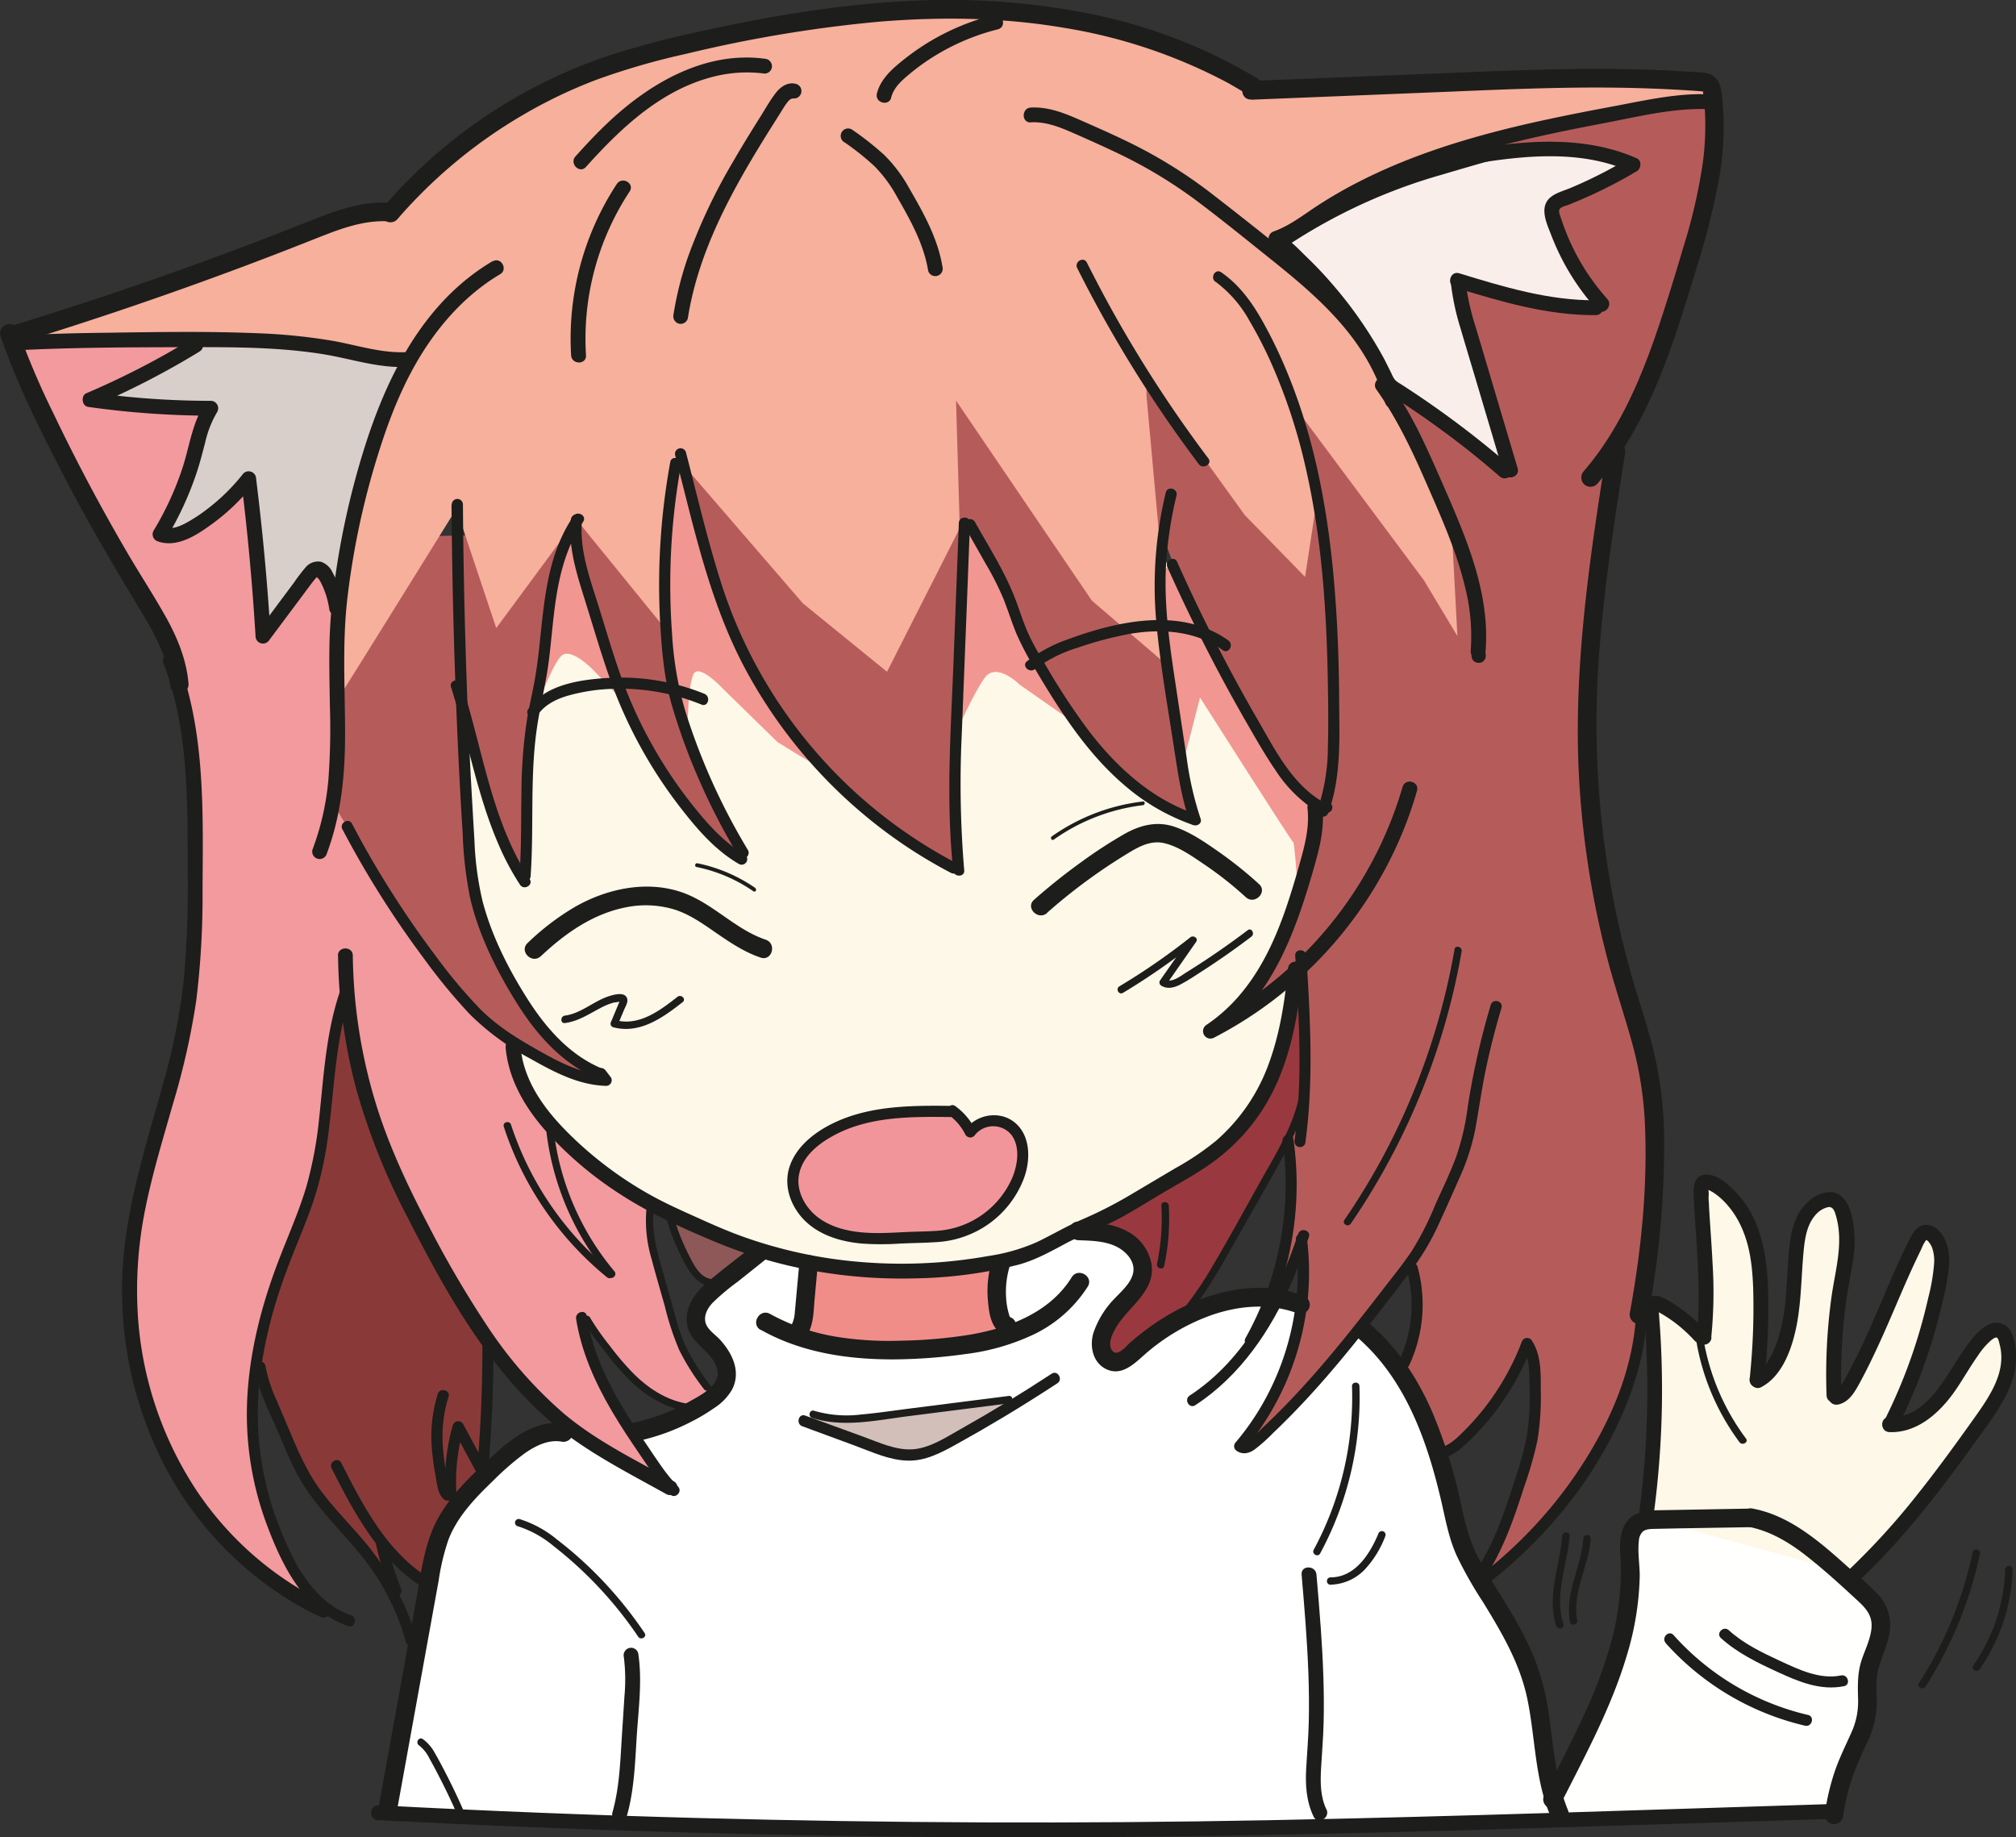 <svg xmlns="http://www.w3.org/2000/svg" viewBox="0 0 542.44 494.36"><rect x="0" y="0" width="542.44" height="494.36" fill="#333333" stroke="none"/><defs><style>.cls-1{fill:#fff;}.cls-2{fill:#d2bfb9;}.cls-3{fill:#fffffe;}.cls-4{fill:#fdf8e7;}.cls-5{fill:#f2959a;}.cls-6{fill:#f18d89;}.cls-7{fill:#f29691;}.cls-8{fill:#8d5857;}.cls-9{fill:#99393f;}.cls-10{fill:#f39a9f;}.cls-11{fill:#893a38;}.cls-12,.cls-13{fill:#f9eeea;}.cls-12{opacity:0.83;}.cls-14{fill:#b55c5b;}.cls-15{fill:#f6b09c;}.cls-16{fill:#1d1d1b;}</style></defs><title>eri</title><g id="Camada_3" data-name="Camada 3"><polygon class="cls-1" points="102.58 486.89 110.7 452.24 115.79 423.64 121.22 404.75 139.57 387.85 153.08 383.98 162.61 389.56 172.58 395.97 179.26 399.7 170.22 383.98 181.36 382 192.52 375.46 195.52 369.03 190.3 357.48 187.64 353.26 198.08 342.01 204.26 337.08 217.54 340.21 216.69 349.52 215.29 359.77 222.19 361.85 253.62 363.26 270.89 360.77 270.89 356.71 267.17 346.97 268.89 339.41 290.26 332.36 299.72 333.75 305.19 337.08 307.56 345.18 301.14 353.26 297.01 358.2 296.87 366.76 300.91 367.9 310.41 358.2 326.57 351.33 343.25 350.63 349.93 351.01 348.54 357.48 345.26 369.89 340.64 379.2 333.6 389.11 344.34 381.78 355.14 370.25 365.75 357.48 373.97 365.37 381.32 376.6 389.26 399.32 393.34 412.93 399.75 427.46 405.46 439.86 410.81 447.74 414.24 461.44 416.7 478.27 419.56 489.87 333.6 493.11 176.41 490.83 102.58 486.89"/><polygon class="cls-2" points="272.45 376.88 244.03 379.97 223 381.8 219.08 380.51 217 382.74 242.9 391.55 250.92 390.1 267.67 381.04 272.45 376.88"/><polygon class="cls-3" points="417.71 484.24 428.3 462.87 436.11 445.35 438.62 420.21 440.65 410 457.29 408.37 471.07 408.37 486.03 415.51 503.45 430.72 506.09 437.23 506.09 445.35 502.4 455.73 500.12 467.88 495.76 483.13 493.47 488.36 423.11 489.87 417.71 484.24"/><path class="cls-4" d="M457.38,597.82l2.18-24.2-1.09-29.22.82-4.27,12.33,8.58,1.64-16.33-1.11-18.58,1.11-5,4.18.55,8.46,12.54s.42,11.84,1.27,12.69.86,12.29.86,12.29V558l4.24-4.68,4.83-19.85,1.71-13.9,6.49-7.19,4.73,2.79,1.28,8-1.22,11.17-1.86,12.95v18.13l6.14-7.54,9.11-20L532.32,521l5.33,5.17-.89,6.22L533.63,545l-10.25,27,6.06-.81,12.25-10.86,6.36-11.19,4.74-1.48,3.16,5.64L551.15,566,513.3,613.06" transform="translate(-14.33 -189.4)"/><path class="cls-4" d="M361.75,452l-1.42,14.94-9,21.57-16.9,15.31-23.61,13.55-18.33,8.84-17.08,2.65-22.9,3.57-35.64-6.22s-33.5-16.44-33.62-16.52-18.63-15.15-18.63-15.15L153.9,481.64V470.76l12.11,6.5,8.91,1.64s-10.37-8.64-10.31-8.91-13.75-15.68-13.75-15.68l-6.28-15.91-3.88-13.24-1.86-39.36,4.89,12.81,4.12,14.93,7.7,13.12.54-20s.74-17.63.8-18.16S160,370.94,160,370.94l3.43-25.82,4.27-12.33h1.59L171,344.44l4.59,14.61s4,18.13,5,17.8,5.53,9.47,5.53,9.47l9.38,15.38,8.8,11.84,10,7-10.11-21.12-8.84-24.59-2.16-20.11.72-24.25,3.46-17,4.83,15.67s5.34,21.14,6.24,21.49,14.25,28.52,14.25,28.52l16.4,19.6s17.29,16,17.82,16,15.38,8.56,15.38,8.56l-.55-38.85,2.09-54,4.5,5.31,12.09,24.11,12.47,23.17,11.59,14.26,16.71,10.76,4.74,1.94-5.52-28.19-3.93-33.34.35-10.35s3.86,7.63,4.36,7.49,12.92,24.47,12.92,24.47l10.11,18.37,9.89,13.78,4.68,3.7-1.21,10.08-6.23,20.85-8.56,18.74-3.51,4.51Z" transform="translate(-14.33 -189.4)"/><polygon class="cls-5" points="260.39 305.54 256.23 299.06 241.57 299.39 231.52 301.38 221.19 305.64 216.31 309.99 214.25 313.38 213.33 317.75 214.5 322.94 218.96 328.55 223.86 332.36 234 333.23 250.03 332.36 261.14 330.44 269.55 325.77 272.24 320.44 275.17 311.16 273.47 304.68 269.55 301.38 263.6 302.9 260.39 305.54"/><polygon class="cls-6" points="215.29 359.77 217.54 340.21 229.74 341.11 245.1 342.75 263.84 340.31 268.89 339.41 268.31 345.18 268.88 353.47 273.47 358.38 262.23 361.42 244.38 363.26 226.89 363.26 215.29 359.77"/><path class="cls-7" d="M158.12,381.37s4.92-13.94,7.53-15.73,8.08,3.81,8.08,3.81l7.37,7.64-6.54-23.68-5.3-21.87-3.95,6.74-4.05,19.05Z" transform="translate(-14.33 -189.4)"/><path class="cls-7" d="M199.3,385.92s.1-12.2,1.64-15.17,8.08,4.13,8.08,4.13l14.49,14.17s9.15,5.7,9.51,5.7-20.83-34.18-20.83-34.18l-7.92-21.3-5-22-1.86-5.35-3.17,14.86L193.59,341l-.41,20.8L196.46,378Z" transform="translate(-14.33 -189.4)"/><path class="cls-7" d="M271.51,386.67s4.52-10.33,7.73-14.85,9.5,1.84,9.5,1.84l15,10.47L288.5,357.21l-7.12-19-6.05-8.06-2,13.4-.75,28.76Z" transform="translate(-14.33 -189.4)"/><path class="cls-7" d="M363.36,426.59S362.64,416,362.29,416s-25.07-38.92-25.07-38.92l-4.75,18.38-5.24-35.9-.58-16.4,3.12-1.87,8.4,19.11,11.1,19.13,12.06,18.89,8.32,7.56-2.89,18.57Z" transform="translate(-14.33 -189.4)"/><polygon class="cls-8" points="191.78 345.18 188.98 344.26 183.92 337.08 179.88 326.31 203.72 336.19 198.64 341.27 191.78 345.18"/><path class="cls-8" d="M344.23,492.89" transform="translate(-14.33 -189.4)"/><polygon class="cls-9" points="320.1 351.69 330.21 335.75 338.99 320.12 351.15 298.89 351.15 272.72 349.77 267.96 342.49 288.28 329.9 308.6 301.67 324 291.82 330.17 301.14 332.83 306.85 337.08 307.13 343.71 299.48 353.82 295.92 360.16 298.18 366.49 303.52 365.03 320.1 351.69"/><path class="cls-10" d="M190.12,513.65l-1.05,4.09.53,8.42,3.23,7.63,2,10.08,3.63,9.53,8.39,11.46-7.07,3.75s-7-2-7.08-2.61-7.64-5.38-7.64-5.38l-9.67-11.49-4.6-5.26,1.9,8.08,12.66,22.75,8,14-29.93-18.61L142,546.88l-21.2-41.06-8.06-24.45L107.57,454l-3.34,19-5.2,33S84.72,548.6,84.7,548.67,82.3,566,82.3,566l.77,16.41,4.53,17,12.33,20.87-21-11.42L63.48,591l-10.9-28.35-3.27-21.43L52.16,511l11.55-39.65,3.12-42.57L66,384l-7.66-26.55L32.59,314.11,16.13,279.68H77.26l-14.69,3.83-24,13.16,25.7,2.47,5.72.1-7.38,23.92-5.09,10.4,9.16-2.43,14-12.27,2.08,12.68,2.76,27.51L98,343.41l6.87,5.84.8,15.8v26.14l-.8,14.36,4.56,9.33,14,22.84,29,32.11,1.53,10.27,10.71,15.82Z" transform="translate(-14.33 -189.4)"/><polygon class="cls-11" points="68.97 366.76 77.21 387.22 83.89 400.27 92.96 411.25 103.44 424.77 103.44 415.79 115.02 428 122.99 405.31 129.83 396.02 132.29 362.45 114.74 332.36 102.58 308.66 94.09 276.76 93.88 267.96 89.13 282.46 87.16 308.3 80.97 329.69 73.44 347.98 68.97 366.76"/><path class="cls-12" d="M124.09,287.15s-37.27-5.9-37.11-5.89l-20.77-.43-22.8,14,3,3.48s24.85,2.25,24.19,1.61-5.48,10.68-5.48,10.68l-4.46,16.67L58,332.14l8.63-1L81.18,318l1.51,13.1,3.12,21.83.27,7.67L98,343.41l3-1.47,2.94,7.57,3.21-8.65,9.71-34.92Z" transform="translate(-14.33 -189.4)"/><path class="cls-13" d="M356,256.35c.74-1.38,30.83-19.12,30.83-19.12l38.27-8.64,28.56,4.1-10.77,6.74L431.94,245l2.81,10s6.92,13.77,7.5,13.55,2.74,2.36,2.74,2.36l-4.35,1.3-25.39-4.69-8.59-3.56,1.86,10.74,3.94,13.37,6.29,21.16.55,5.46-20-12.47-11.61-9.11-12.6-19.94Z" transform="translate(-14.33 -189.4)"/><polygon class="cls-14" points="91.62 182.66 90.12 212.3 88.95 215.09 94.43 224.14 101.87 237.26 115.33 257.12 128.28 273.01 141.27 282.35 157.03 289.59 160.59 289.5 143.79 275.86 134.39 259.82 126.37 235.75 124.21 189.08 131.44 216.6 139.81 234.86 142.13 229.49 142.13 200.84 146.87 177.84 148.31 161.42 153.34 143.39 94.65 144.75 90.99 169 91.62 182.66"/><path class="cls-14" d="M167.67,331.54l5.47,20.74,6.25,17.87L187,389.7,199.51,409,212,419.64l1.11-1.53-5.21-13.61-8.13-16-6.33-25.42.61-34,3.4-17.09,4.43,18.58,6.56,21.4,10.29,21.29,10.11,14.41,13.4,14.08,16.54,14.47,13.1,7.22.68-18.36-1.28-37.79,3.06-36.11,5.83,8.14s8.73,20.4,8.91,20.67l21.47,32.35,18.54,15.15,6.84,1.6-4.58-22.37-4-31.54,0-21.2,5.3,14.13,14.86,30.06,10.25,17.46L367.63,406l-.41,11.68-7.31,22.37-11.76,19.72,16-8.58,1.38,10.93-1.22,18-.16,12.2-3.12,2,1.89,8.55-1.46,12.84-5,22.15s8.34-12.57,8.33-12.65,0,10.1,0,10.1l-1.19,10.81-5.55,16.28-7.93,13.9h3.16L365.48,565l19-23.66,9.3-12.14,1.59,6.57.84,8.25-4.81,13.32,7.39,17.6,2.63,6s3.53-1.86,3.72-2,14-15.94,14-15.94L425,551.41l2.41,6.17v15.78l-4.25,15.36-11,23.62,3.33.72,12.75-11.84,11.23-14,9.81-17.28,6-19.09,2.21-21,3.22-28-4.45-31.45-8.65-30.71-5.23-33,.87-31.18,1.43-34.14,2.67-29.8,11.6-22.17,11.08-33.62,6.72-27.13V216.73H458.82L413.33,227.8l4.86,2.58,25.51.21,8.88,4.06-21.38,9.18,7.13,19.34,6.66,7.72-3.1,1.3-28.56-5.49-6.67-2.76,7.46,29.69L420,316l-18.18-14.29-15.47-9.44s5.49,11,6,11,8.55,14.65,8.55,14.65l-53-35.64L170.79,297.19Z" transform="translate(-14.33 -189.4)"/><path class="cls-15" d="M105.65,376.85c1.67-2.53,31.48-50.56,31.48-50.56l10.72,32.11,21.57-29.22,23.76,29.22,2.29-40.48,1.89-4.41,33,38.23L253,370.15l19.57-38.61-1-34.35L308.11,351l20.26,17.36-1.93-32.56-3.63-39.93v-4.54L349.27,328l16.21,16.63,3.3-21.56-6.31-24.52,35,47,9,15L404.79,329l-19.7-41.88-15.44-20.06-15.21-11.95,34-18.29L433.87,222l37.49-5.27h4.3L474,210.45l-45.15.22-49.89,1.93H351.3L325,200.39l-28.75-8.49H262.49l-51.12,6.67-42.11,11.82L142.07,225.8,119.4,247.9l-15.67,1.31L69,262.42,23.86,277.68l-5.68,1.41L22,280.83H71.07l28.17,1.45L124,286.13l-4.47,6.92-6.28,21.06L109,334.16l-2.85,13.48-.81,10.76Z" transform="translate(-14.33 -189.4)"/></g><g id="Camada_2" data-name="Camada 2"><path class="cls-16" d="M121.26,675.92l8.88-49,2.22-12.25a60.79,60.79,0,0,1,2.6-10.91c2.39-6.29,7.26-11.34,12-15.89a73.54,73.54,0,0,1,8.66-7.51c2.8-1.92,6.18-3.65,9.69-3.09a2.58,2.58,0,0,0,3.07-1.75,2.5,2.5,0,0,0-1.75-3.07c-7.76-1.24-14.15,3.55-19.58,8.51s-10.69,9.87-14.37,16.09c-4.16,7-5,15.28-6.43,23.15l-4.62,25.47-5.23,28.9a2.56,2.56,0,0,0,1.74,3.08,2.53,2.53,0,0,0,3.08-1.75Z" transform="translate(-14.33 -189.4)"/><path class="cls-16" d="M186,577.11A57.8,57.8,0,0,0,200.2,572a50.73,50.73,0,0,0,6.34-3.78,14.5,14.5,0,0,0,4.8-5c2.41-4.79.07-9.64-3.22-13.3-1.29-1.42-3.61-2.85-4-4.84s.7-3.83,2-5.19a60.84,60.84,0,0,1,6.68-5.61l7.61-6.07a2.5,2.5,0,0,0,0-3.53,2.55,2.55,0,0,0-3.54,0c-4.24,3.38-8.64,6.64-12.74,10.2-3.66,3.18-6.49,8.2-4.24,13,1.79,3.87,6.6,5.78,7.46,10.22.8,4.08-4.42,6.64-7.29,8.28a53.66,53.66,0,0,1-15.33,5.83c-3.14.68-1.81,5.5,1.33,4.82Z" transform="translate(-14.33 -189.4)"/><path class="cls-16" d="M304.59,523.1c3.47.14,7.28.19,10.43,1.87,2.32,1.24,4.63,3.7,4.26,6.55s-3,5.11-4.89,7.11a24.52,24.52,0,0,0-5.89,9.51c-1,3.48-.16,7.77,3.31,9.56,3.88,2,7.12-.81,9.87-3.27a55.56,55.56,0,0,1,18.76-11.23c7.52-2.57,15.62-3.21,23.16-.38a2.51,2.51,0,0,0,3.07-1.74,2.56,2.56,0,0,0-1.74-3.08c-14.23-5.34-30.25.28-41.89,8.93q-2.35,1.74-4.56,3.66c-1,.86-2.31,2.59-3.69,2.78-.89.12-1.51-.81-1.68-1.64-.32-1.61.52-3.33,1.26-4.72,3.12-5.78,10.81-9.86,9.83-17.31a12.5,12.5,0,0,0-6.66-9.05c-4-2.12-8.55-2.38-13-2.55-3.22-.13-3.21,4.87,0,5Z" transform="translate(-14.33 -189.4)"/><path class="cls-16" d="M379.68,549.37c12.92,11.22,18.76,28,22.5,44.16,1.13,4.91,2,9.8,4.1,14.44a106.54,106.54,0,0,0,7.15,12.6c5,8.17,9.83,16.34,11.83,25.83,2.2,10.51,2,21.54,6.22,31.57a2.59,2.59,0,0,0,3.08,1.75,2.52,2.52,0,0,0,1.74-3.08c-3.75-9-4-18.82-5.61-28.3a61.17,61.17,0,0,0-4.09-14.17,102.42,102.42,0,0,0-6.76-12.71c-2.56-4.22-5.29-8.36-7.62-12.71-2.43-4.53-3.61-9.25-4.7-14.24a136.88,136.88,0,0,0-7.73-25c-3.84-8.9-9.22-17.24-16.58-23.63a2.54,2.54,0,0,0-3.53,0,2.5,2.5,0,0,0,0,3.53Z" transform="translate(-14.33 -189.4)"/><path class="cls-16" d="M434.2,674.9c6.57-13,13.66-26,17.83-40a79.11,79.11,0,0,0,3.5-21.42c0-3.12-.59-6.34-.24-9.44a3.9,3.9,0,0,1,.95-2.44c.91-.88,2.45-.81,3.62-.84,8.42-.19,16.85-.3,25.27-.45,3.22-.06,3.23-5.06,0-5l-23.35.42c-3.36.06-7.15,0-9.51,2.81-2,2.43-2.15,5.69-2,8.7a72.05,72.05,0,0,1-1.79,21.51,117.41,117.41,0,0,1-7.38,20.82c-3.49,7.72-7.42,15.24-11.25,22.8-1.45,2.86,2.86,5.4,4.32,2.52Z" transform="translate(-14.33 -189.4)"/><path class="cls-16" d="M484.74,600.19c5.76,1.11,10.83,4.1,15.42,7.68,5,3.91,9.75,8.27,14.4,12.58,2.13,2,3.58,3.92,3.33,6.95-.26,3.18-1.88,6.11-2.8,9.12-1,3.32-.9,6.63-.81,10.06a20,20,0,0,1-1.81,9c-1.51,3.4-3.17,6.71-4.39,10.23a61.32,61.32,0,0,0-2.69,11.24,2.59,2.59,0,0,0,1.74,3.08,2.53,2.53,0,0,0,3.08-1.75,60.35,60.35,0,0,1,2.4-10.36,94.13,94.13,0,0,1,4-9.51,25.6,25.6,0,0,0,2.7-10.34c.05-3.45-.45-6.79.55-10.16s2.52-6.35,2.95-9.8a12,12,0,0,0-2.95-9.57,80.2,80.2,0,0,0-7.61-7c-2.39-2.13-4.77-4.28-7.24-6.3-5.58-4.55-11.75-8.63-18.93-10a2.56,2.56,0,0,0-3.08,1.74,2.52,2.52,0,0,0,1.75,3.08Z" transform="translate(-14.33 -189.4)"/><path class="cls-16" d="M219.07,547.22c10.9,6.15,23.53,8,35.9,7.94a145.2,145.2,0,0,0,19.21-1.44,60,60,0,0,0,18.33-5.29A35.32,35.32,0,0,0,307,535.59c1.7-2.75-2.62-5.26-4.31-2.52-6,9.69-17.32,13.82-28.05,15.55a130.31,130.31,0,0,1-18,1.51,89.63,89.63,0,0,1-16.93-1,55.81,55.81,0,0,1-18.18-6.2c-2.81-1.58-5.33,2.74-2.52,4.32Z" transform="translate(-14.33 -189.4)"/><path class="cls-16" d="M231.78,548.14c1.48-2.77,1.45-6,1.73-9.11l.86-9.42a2.5,2.5,0,0,0-5,0l-.8,8.74c-.13,1.41-.25,2.82-.39,4.23a8.37,8.37,0,0,1-.72,3,2.56,2.56,0,0,0,.9,3.42,2.53,2.53,0,0,0,3.42-.9Z" transform="translate(-14.33 -189.4)"/><path class="cls-16" d="M286.49,544a2.6,2.6,0,0,1-.4-.23c.21.16.22.13,0-.06.13.17.15.19,0,0s-.12-.2-.17-.3c-.13-.27-.14-.28,0-.06a4,4,0,0,1-.15-.45q-.1-.35-.18-.69a19.54,19.54,0,0,1-.56-3.86,23.69,23.69,0,0,1,.93-8.09,2.5,2.5,0,1,0-4.82-1.32,28.35,28.35,0,0,0-1,10.32c.27,3.1.72,7.41,3.83,9a2.56,2.56,0,0,0,3.42-.9,2.52,2.52,0,0,0-.89-3.42Z" transform="translate(-14.33 -189.4)"/><path class="cls-16" d="M230.25,573.17l14.18,5.23c4.53,1.67,9.21,3.89,14.11,4,4.67.15,8.91-2.06,12.88-4.26q6.52-3.61,12.93-7.45,7.32-4.41,14.47-9.09c1.61-1,.11-3.65-1.51-2.59q-12.07,7.92-24.67,15c-3.86,2.17-8,4.93-12.51,5.33s-9.26-1.81-13.53-3.38L231,570.28c-1.81-.67-2.59,2.23-.79,2.89Z" transform="translate(-14.33 -189.4)"/><path class="cls-16" d="M232.85,570.9c8.29,2.7,17.35.63,25.75-.44L285.76,567c1.25-.16,1.27-2.16,0-2l-26.67,3.39c-4.35.56-8.69,1.21-13.06,1.6a31.23,31.23,0,0,1-12.65-1c-1.23-.4-1.75,1.53-.53,1.93Z" transform="translate(-14.33 -189.4)"/><path class="cls-16" d="M153.64,600.05a28.75,28.75,0,0,1,9.75,5.43,103.92,103.92,0,0,1,8.39,7.3,106.3,106.3,0,0,1,14.27,17c.71,1.06,2.45.06,1.72-1a108.54,108.54,0,0,0-14.89-17.7,105,105,0,0,0-8.63-7.41,29.77,29.77,0,0,0-10.08-5.53,1,1,0,0,0-.53,1.93Z" transform="translate(-14.33 -189.4)"/><path class="cls-16" d="M372.36,615.78a13.24,13.24,0,0,0,9.11-4,27.28,27.28,0,0,0,5.64-9.15,1,1,0,0,0-.69-1.23,1,1,0,0,0-1.23.7c-2.28,5.4-6.21,11.7-12.83,11.71a1,1,0,0,0,0,2Z" transform="translate(-14.33 -189.4)"/><path class="cls-16" d="M369.54,607.38a88.57,88.57,0,0,0,10.57-45c0-1.29-2-1.29-2,0a86.38,86.38,0,0,1-10.3,44c-.61,1.13,1.12,2.14,1.73,1Z" transform="translate(-14.33 -189.4)"/><path class="cls-16" d="M182.19,635.29a49.23,49.23,0,0,1,.16,10.51c-.22,3.56-.46,7.13-.69,10.69-.44,6.88-.65,13.85-2.53,20.52-.71,2.48,3.15,3.54,3.85,1.07,2-7,2.22-14.36,2.68-21.59s1.53-14.93.39-22.27a2,2,0,0,0-2.46-1.39,2.05,2.05,0,0,0-1.4,2.46Z" transform="translate(-14.33 -189.4)"/><path class="cls-16" d="M371.2,676.19c-1.61-3.38-1.62-7.21-1.42-10.87.22-4.1.59-8.18.69-12.29.22-8.48-.16-17-.75-25.42-.34-4.86-.76-9.7-1.17-14.55-.21-2.55-4.22-2.57-4,0,.75,8.79,1.49,17.58,1.82,26.4.16,4.36.21,8.72.11,13.08-.09,4.2-.45,8.37-.69,12.56-.26,4.5,0,9,2,13.11,1.1,2.33,4.55.3,3.45-2Z" transform="translate(-14.33 -189.4)"/><path class="cls-16" d="M462.49,631.48A72.46,72.46,0,0,0,500,653.72c1.88.44,2.68-2.46.8-2.89a69.78,69.78,0,0,1-36.15-21.47c-1.29-1.45-3.4.68-2.12,2.12Z" transform="translate(-14.33 -189.4)"/><path class="cls-16" d="M477.38,630.16c4.43,4,9.8,6.61,15.19,9.09,5.64,2.6,11.6,5.12,17.92,3.84,1.89-.38,1.09-3.27-.8-2.89-5.71,1.16-11.34-1.57-16.39-3.9-4.87-2.26-9.8-4.62-13.8-8.26-1.43-1.3-3.56.82-2.12,2.12Z" transform="translate(-14.33 -189.4)"/><path class="cls-16" d="M459.38,596.2a253.86,253.86,0,0,0,2.1-28q.13-6.88-.11-13.77c-.08-2.38-.2-4.75-.35-7.13-.08-1.14-.16-2.29-.25-3.43,0-.49-.08-1-.11-1.47s.2-1.13-.46-.65-.38.15,0,.46a4.15,4.15,0,0,0,.74.42c.49.28,1,.57,1.45.87q1.44.9,2.79,1.92a40,40,0,0,1,5.07,4.66c1.75,1.89,4.58-.94,2.83-2.83a42.73,42.73,0,0,0-10.67-8.39c-2-1.08-4.67-1.32-5.54,1.3a6.78,6.78,0,0,0-.13,2.73q.17,2.09.3,4.17a252.24,252.24,0,0,1,.07,31.47q-.54,8.83-1.69,17.63a2,2,0,0,0,2,2,2.05,2.05,0,0,0,2-2Z" transform="translate(-14.33 -189.4)"/><path class="cls-16" d="M474.77,549.24a122,122,0,0,0,.35-20c-.17-3.42-.41-6.83-.64-10.25-.11-1.63-.21-3.25-.31-4.88,0-.82-.09-1.63-.13-2.44a8.5,8.5,0,0,0-.09-2.48c-.18-.37-.44.38-.47.26s.38,0,.4.05a12.44,12.44,0,0,1,1.35.71,17.43,17.43,0,0,1,3.11,2.57,23.57,23.57,0,0,1,4.34,6.34c2.61,5.44,3.22,11.62,3.39,17.57a181.4,181.4,0,0,1-.86,22.72,2,2,0,0,0,4,0,181.48,181.48,0,0,0,.86-22.48c-.17-6.84-1-13.79-4-20a26.43,26.43,0,0,0-5.15-7.25c-1.87-1.86-4.6-4.27-7.42-4.23-4,0-3.54,4.42-3.39,7.19.2,3.75.48,7.49.72,11.23.54,8.44.91,16.91,0,25.33a2,2,0,0,0,2,2,2,2,0,0,0,2-2Z" transform="translate(-14.33 -189.4)"/><path class="cls-16" d="M487,562.61c2.57,0,2.58-4,0-4s-2.58,4,0,4Z" transform="translate(-14.33 -189.4)"/><path class="cls-16" d="M488.18,562.65c5.81-3,8.37-10.59,9.55-16.58,1.32-6.76,1.26-13.67,1.94-20.5.32-3.15.9-6.61,3-9.09a6.39,6.39,0,0,1,3.57-2.29c1.35-.19,1.76,1.2,2.07,2.28,2.16,7.36-.19,14.68-1.2,22a153.11,153.11,0,0,0-1.31,26.38c.1,2.57,4.1,2.58,4,0A150,150,0,0,1,511,540c.53-4,1.41-8,2-12a30.49,30.49,0,0,0-.49-11.73c-.86-3.47-2.91-6.79-7-6-3.33.65-6.07,3.34-7.56,6.29-1.72,3.45-2.1,7.33-2.4,11.12-.28,3.63-.43,7.27-.75,10.9a48.62,48.62,0,0,1-2.25,11.65c-1.17,3.39-3,7.22-6.32,8.94-2.29,1.19-.27,4.64,2,3.46Z" transform="translate(-14.33 -189.4)"/><path class="cls-16" d="M508.76,567.34c3.21-.58,4.81-3.73,6.21-6.32,1.69-3.12,3.23-6.31,4.71-9.53,3-6.44,5.63-13,8.55-19.49.69-1.54,1.41-3.08,2.14-4.61.33-.69.67-1.39,1-2.08a9,9,0,0,1,1.24-2.26c.24-.24-.24-.11.06,0s.49.38.63.54a5.22,5.22,0,0,1,.93,1.62,10.62,10.62,0,0,1,.5,4.23,52.76,52.76,0,0,1-1.55,9.07q-1.17,5.19-2.71,10.28A143.3,143.3,0,0,1,521.66,571c-1.14,2.3,2.31,4.33,3.45,2a149.36,149.36,0,0,0,8.68-21.46q1.68-5.3,2.94-10.7a72.21,72.21,0,0,0,2-10.72c.25-3.22-.22-6.58-2.32-9.15a4.89,4.89,0,0,0-4.06-2c-1.82.14-3,1.56-3.77,3.06-3.51,6.68-6.32,13.74-9.32,20.66-1.72,4-3.47,7.91-5.38,11.77-1,1.94-2,3.85-3,5.74-.74,1.33-1.51,3-3.15,3.26-2.53.46-1.46,4.31,1.06,3.86Z" transform="translate(-14.33 -189.4)"/><path class="cls-16" d="M522.69,574.73c7.45.29,13.42-5.1,17.47-10.81,2.24-3.18,4.11-6.59,6.36-9.76A20.2,20.2,0,0,1,550.1,550c.3-.24,1.12-.9,1.54-.68s.62,1.42.73,1.83c2.15,8-3.74,15.4-8,21.44-4.73,6.62-9.53,13.2-14.63,19.55a191.6,191.6,0,0,1-18.63,20.31c-1.89,1.76.94,4.58,2.83,2.83,12.73-11.87,23.25-25.82,33.35-39.94,4.88-6.82,10.58-14.35,9.37-23.26-.26-1.87-.75-4.2-2.16-5.58A4.62,4.62,0,0,0,549,546a13.91,13.91,0,0,0-4.32,4c-1.27,1.6-2.42,3.28-3.52,5-4.22,6.6-9.32,16.09-18.46,15.73-2.58-.1-2.57,3.9,0,4Z" transform="translate(-14.33 -189.4)"/><path class="cls-16" d="M470.67,549.71a63.23,63.23,0,0,0,11.71,27.74c.77,1,2.5,0,1.73-1a61.93,61.93,0,0,1-11.52-27.27c-.2-1.26-2.13-.73-1.92.54Z" transform="translate(-14.33 -189.4)"/><path class="cls-16" d="M545.13,607a106.59,106.59,0,0,1-14.44,35.23c-.69,1.08,1,2.09,1.73,1a108.11,108.11,0,0,0,14.64-35.7c.27-1.26-1.66-1.79-1.93-.53Z" transform="translate(-14.33 -189.4)"/><path class="cls-16" d="M553.86,611.71a47.64,47.64,0,0,1-8.59,25.81c-.74,1.06,1,2.06,1.73,1a49.61,49.61,0,0,0,8.86-26.82c0-1.29-2-1.29-2,0Z" transform="translate(-14.33 -189.4)"/><path class="cls-16" d="M440.35,603.37c-.49,7.65-5.07,14.61-3.58,22.44.24,1.27,2.17.73,1.93-.53-1.42-7.48,3.18-14.54,3.65-21.91.08-1.28-1.92-1.28-2,0Z" transform="translate(-14.33 -189.4)"/><path class="cls-16" d="M434.67,602.66c-.6,8.08-4.23,16.15-1.61,24.23.4,1.22,2.33.7,1.93-.53-2.54-7.83,1.09-15.85,1.68-23.7.1-1.28-1.9-1.27-2,0Z" transform="translate(-14.33 -189.4)"/><path class="cls-16" d="M127.07,659a10.3,10.3,0,0,1,2.86,3.64q1.38,2.46,2.67,5,2.55,4.93,4.76,10c.51,1.18,2.23.16,1.72-1Q136.72,671.23,134,666c-.87-1.68-1.76-3.35-2.71-5a11,11,0,0,0-3.2-3.68c-1.07-.73-2.07,1-1,1.72Z" transform="translate(-14.33 -189.4)"/><path class="cls-16" d="M269.88,489.59a14.63,14.63,0,0,1,4.23,5.14,1.52,1.52,0,0,0,2.59,0,6.32,6.32,0,0,1,9.69-.07c2.5,3.2,1.78,8,.37,11.49a23.81,23.81,0,0,1-20.59,14.44c-2.75.18-5.52.18-8.28.32-2.95.14-5.9.32-8.85.24-5.1-.13-10.51-1.07-14.66-4.23-3.49-2.67-6-7.29-5-11.75,1-4.63,5-7.9,9-10.1,9.71-5.4,21.41-5.24,32.19-5.11,1.93,0,1.93-3,0-3-11.1-.14-22.9-.15-33,5.13-4.67,2.44-9.2,6.18-10.84,11.37s.45,10.72,4.19,14.41c4.09,4,9.88,5.67,15.45,6.14a74.75,74.75,0,0,0,10,0c3.25-.16,6.52-.18,9.76-.39a27,27,0,0,0,14.63-5.19,26.69,26.69,0,0,0,9-11.79c1.81-4.73,2-11.18-2-14.87s-10.45-2.75-13.64,1.48h2.59a17.7,17.7,0,0,0-5.31-6.22c-1.55-1.15-3.05,1.45-1.51,2.59Z" transform="translate(-14.33 -189.4)"/><path class="cls-16" d="M150.37,471.14c.73,8.61,5.15,16.12,10.75,22.5a97.65,97.65,0,0,0,20.31,17.22c7.9,5.12,16.57,9,25.22,12.62a125.42,125.42,0,0,0,26.41,7.81,134.84,134.84,0,0,0,27.58,2.07,120.28,120.28,0,0,0,27.62-3.65c4.63-1.24,8.68-3.53,12.89-5.77s8.74-3.85,13-6c4.45-2.24,8.69-5,13-7.54s8.63-4.88,12.68-7.71a52.66,52.66,0,0,0,16.91-19.44c4.12-8.2,6.15-17.21,7.36-26.25.3-2.28.56-4.57.78-6.85a2,2,0,0,0-2-2,2,2,0,0,0-2,2c-.85,8.72-2.19,17.49-5.27,25.74a50,50,0,0,1-14.09,20.46,73.27,73.27,0,0,1-10.92,7.36L318,511.18a113.53,113.53,0,0,1-12.55,6.35c-4.16,1.81-8,4.09-12.09,6.06a50.12,50.12,0,0,1-13.06,3.75q-6.43,1.15-12.95,1.67a133.75,133.75,0,0,1-26.69-.59,123.93,123.93,0,0,1-25.64-6c-4.22-1.47-8.29-3.24-12.36-5.08s-8.4-3.73-12.44-5.93a100.94,100.94,0,0,1-20.9-15.12c-5.76-5.42-11.29-11.76-13.75-19.42a26.71,26.71,0,0,1-1.17-5.74c-.22-2.54-4.22-2.57-4,0Z" transform="translate(-14.33 -189.4)"/><path class="cls-16" d="M159.83,446.71c6.42-6.07,13.9-11.36,22.7-13.14a26.7,26.7,0,0,1,13.08.49c4,1.22,7.5,3.64,10.9,6,4,2.75,7.91,5.46,12.51,7,3.06,1,4.37-3.79,1.33-4.82-8.42-2.85-14.47-10.13-23-12.9-9.49-3.09-20-.71-28.41,4.13a67.2,67.2,0,0,0-12.65,9.67c-2.35,2.22,1.19,5.75,3.53,3.54Z" transform="translate(-14.33 -189.4)"/><path class="cls-16" d="M296.07,435a150.73,150.73,0,0,1,20.8-15.43c3.17-1.95,6.7-4.2,10.6-3.33s7.49,3.45,10.78,5.67a97,97,0,0,1,11.3,8.9c2.38,2.16,5.93-1.37,3.54-3.54a109.7,109.7,0,0,0-11-8.79c-3.67-2.56-7.57-5.25-11.84-6.66-4.71-1.56-9.21-.39-13.41,2a125,125,0,0,0-11.62,7.57q-6.58,4.74-12.67,10.12c-2.41,2.13,1.14,5.66,3.54,3.53Z" transform="translate(-14.33 -189.4)"/><path class="cls-16" d="M203.9,376.09a59.9,59.9,0,0,0-26.17-4.27c-7.4.47-16.78,1.76-21.28,8.42-1.09,1.6,1.51,3.1,2.59,1.51,1.91-2.82,5.1-4.31,8.28-5.22a49.8,49.8,0,0,1,11.76-1.78,57.76,57.76,0,0,1,24,4.23c1.79.73,2.57-2.17.8-2.89Z" transform="translate(-14.33 -189.4)"/><path class="cls-16" d="M292.78,369.45a38.07,38.07,0,0,1,11.64-5.82A97.3,97.3,0,0,1,318.07,360c8.63-1.52,18-.93,25.27,4.34,1.57,1.13,3.07-1.48,1.52-2.6-12.63-9.1-29.83-5.26-43.29-.29a39,39,0,0,0-10.91,5.87c-1.51,1.19.62,3.3,2.12,2.12Z" transform="translate(-14.33 -189.4)"/><path class="cls-16" d="M206.11,533.59c-3.39-.17-5.14-3.94-6.47-6.56a57.92,57.92,0,0,1-3.84-9.55c-.38-1.23-2.31-.71-1.93.53a60.72,60.72,0,0,0,4.47,10.85c1.66,3.14,3.85,6.53,7.77,6.73,1.29.06,1.29-1.94,0-2Z" transform="translate(-14.33 -189.4)"/><path class="cls-16" d="M364,483.87c-1.59,8.32-6.18,15.64-10.27,22.93-4.35,7.75-8.59,15.58-13.12,23.23a100.37,100.37,0,0,1-8.1,11.92c-.8,1,.6,2.42,1.41,1.42,5.45-6.74,9.62-14.34,13.85-21.87,4.46-8,9.17-15.8,13.31-23.91a49.8,49.8,0,0,0,4.85-13.19c.24-1.26-1.69-1.79-1.93-.53Z" transform="translate(-14.33 -189.4)"/><path class="cls-16" d="M326.81,513.8a58.72,58.72,0,0,1-1.16,15.65c-.27,1.26,1.66,1.79,1.93.53a60.6,60.6,0,0,0,1.23-16.18c-.08-1.28-2.08-1.28-2,0Z" transform="translate(-14.33 -189.4)"/><path class="cls-16" d="M188.23,515.17a35.87,35.87,0,0,0,1.43,13c1.11,4.23,2.35,8.43,3.54,12.64a74.55,74.55,0,0,0,3.89,11.84,62.38,62.38,0,0,0,6.68,10.55c.76,1,2.49,0,1.72-1A64.19,64.19,0,0,1,199,552c-1.81-3.73-2.77-7.79-3.88-11.76s-2.33-8.1-3.41-12.17c-1.13-4.23-2-8.53-1.49-12.92.14-1.27-1.86-1.26-2,0Z" transform="translate(-14.33 -189.4)"/><path class="cls-16" d="M171.37,544.91a67,67,0,0,0,5.62,8,76.09,76.09,0,0,0,6.1,7.2c4.14,4.2,9.22,7.67,15.1,8.8,1.26.24,1.8-1.68.54-1.93-5.73-1.1-10.55-4.48-14.54-8.61a78.72,78.72,0,0,1-5.89-7,65.8,65.8,0,0,1-5.2-7.45c-.63-1.13-2.36-.12-1.73,1Z" transform="translate(-14.33 -189.4)"/><path class="cls-16" d="M149.89,492.57a87.3,87.3,0,0,0,27.77,40.51c1,.81,2.42-.6,1.42-1.41A85.48,85.48,0,0,1,151.82,492c-.4-1.21-2.33-.69-1.93.54Z" transform="translate(-14.33 -189.4)"/><path class="cls-16" d="M161.24,492.89a74.28,74.28,0,0,0,17,40c.83,1,2.24-.43,1.42-1.41a71.86,71.86,0,0,1-16.42-38.56c-.13-1.26-2.13-1.28-2,0Z" transform="translate(-14.33 -189.4)"/><path class="cls-16" d="M105.29,446.52a145.89,145.89,0,0,0,5,36.29,176.37,176.37,0,0,0,13.52,33.78c9.74,19.14,20.58,38.83,36.59,53.5,9.79,9,21.67,14.89,33.19,21.31,2.25,1.26,4.27-2.19,2-3.45-10.09-5.63-20.74-10.78-29.62-18.27a113.71,113.71,0,0,1-20.37-23.24,280.61,280.61,0,0,1-16.16-27.65c-5.54-10.54-10.59-21.34-14.07-32.75a141.61,141.61,0,0,1-6.11-39.52c0-2.57-4-2.58-4,0Z" transform="translate(-14.33 -189.4)"/><path class="cls-16" d="M196.75,589.36c-3.16-3.17-5.58-7.06-8.09-10.75s-4.89-7.27-7.11-11.05c-4.4-7.48-8-15.46-9.32-24.08-.3-1.91-3.19-1.1-2.89.79,1.4,8.86,5.11,17.12,9.62,24.81,2.29,3.9,4.8,7.67,7.35,11.41s5.08,7.74,8.32,11c1.36,1.37,3.48-.75,2.12-2.13Z" transform="translate(-14.33 -189.4)"/><path class="cls-16" d="M363.61,521.41c-5.6,16.71-14,33.57-29.18,43.49-1.62,1.05-.11,3.65,1.51,2.59,12.09-7.89,20.37-20.14,26-33.22,1.7-3.95,3.2-8,4.57-12.06.61-1.84-2.28-2.62-2.9-.8Z" transform="translate(-14.33 -189.4)"/><path class="cls-16" d="M359.46,496.53a84.9,84.9,0,0,1-10,52.89c-.94,1.69,1.65,3.2,2.59,1.52a88.23,88.23,0,0,0,11.17-42.48,87.26,87.26,0,0,0-.9-12.72c-.26-1.91-3.15-1.1-2.89.79Z" transform="translate(-14.33 -189.4)"/><path class="cls-16" d="M316.51,456.53A181.58,181.58,0,0,0,336,443l-1.57-1.22-8,11.47a1,1,0,0,0,.36,1.36c1.72,1.05,3.64.49,5.3-.4,2.23-1.19,4.35-2.65,6.46-4q6.41-4.17,12.5-8.8c1-.77,0-2.51-1-1.73q-5.35,4.05-10.93,7.77c-1.83,1.22-3.68,2.4-5.54,3.56-1.48.92-4,3-5.77,1.91l.36,1.37,8-11.47c.7-1-.75-1.88-1.57-1.21A177.61,177.61,0,0,1,315.5,454.8c-1.09.69-.09,2.42,1,1.73Z" transform="translate(-14.33 -189.4)"/><path class="cls-16" d="M166.37,464.66c3.58-.47,6.49-2.46,9.62-4.09a17.28,17.28,0,0,1,2.57-1.13,8.57,8.57,0,0,1,1-.3,11.74,11.74,0,0,0,1.5-.24c.35,0,.36,0,0-.11l-.37.89-.56,1.34-1.48,3.55a1,1,0,0,0,.69,1.23c7.14,1.9,13.38-2.61,18.69-6.78,1-.79-.41-2.2-1.41-1.41-4.71,3.69-10.39,8-16.74,6.26l.69,1.23,1.68-4c.38-.91,1.17-2.09.8-3.11-.65-1.83-3.61-.95-4.9-.54-4.09,1.32-7.47,4.64-11.82,5.21-1.26.17-1.27,2.17,0,2Z" transform="translate(-14.33 -189.4)"/><path class="cls-16" d="M362.83,446.51c1,16.52,2.07,33.21-.18,49.67A1.57,1.57,0,0,0,363.7,498a1.51,1.51,0,0,0,1.84-1c2.3-16.76,1.33-33.65.29-50.47-.12-1.92-3.12-1.93-3,0Z" transform="translate(-14.33 -189.4)"/><path class="cls-16" d="M363,522.88a71.84,71.84,0,0,1-8.74,43.9,69.1,69.1,0,0,1-7.43,10.68,1.51,1.51,0,0,0,0,2.12c1.55,1.27,3.39,1,5-.12a43.93,43.93,0,0,0,5-4.44c3.39-3.22,6.66-6.57,9.81-10,6.34-6.9,12.24-14.19,18-21.57q4.23-5.43,8.4-10.91a66.69,66.69,0,0,0,7.69-12.23c2.1-4.5,4.11-9,6.12-13.59a60.42,60.42,0,0,0,4.42-13.41c1-5.51,1.76-11.05,2.92-16.53s2.54-10.86,4.14-16.19c.56-1.86-2.34-2.65-2.89-.8a205.19,205.19,0,0,0-6.2,27.48,66.8,66.8,0,0,1-3.11,13.41c-1.63,4.38-3.7,8.6-5.61,12.86A81.92,81.92,0,0,1,394.2,526c-2.48,3.67-5.29,7.12-8,10.63-5.45,7.08-11,14.12-16.84,20.88-3.21,3.71-6.52,7.33-9.95,10.82q-2.62,2.66-5.34,5.21c-.53.5-4.32,4.58-5.1,4v2.12a74.82,74.82,0,0,0,17.44-43.32,72.09,72.09,0,0,0-.39-13.38c-.24-1.89-3.24-1.92-3,0Z" transform="translate(-14.33 -189.4)"/><path class="cls-16" d="M392.81,530.91a35.3,35.3,0,0,1-1.87,24.26c-.8,1.74,1.79,3.27,2.59,1.52a38.64,38.64,0,0,0,2.18-26.58,1.51,1.51,0,0,0-2.9.8Z" transform="translate(-14.33 -189.4)"/><path class="cls-16" d="M401.85,581.89c3.33-.55,5.91-2.93,8.23-5.21a70.27,70.27,0,0,0,16.54-25.46l-2.74.36c2.12,3.25,1.94,7.28,2,11a73.66,73.66,0,0,1-.7,13.11,91.12,91.12,0,0,1-3.27,11.93c-1.24,3.89-2.5,7.77-4,11.57a71.11,71.11,0,0,1-6.09,12.38c-1,1.64,1.56,3.15,2.59,1.52,4.58-7.28,7.41-15.45,10-23.59A103,103,0,0,0,428,577a72.46,72.46,0,0,0,.9-13.65c0-4.47.15-9.34-2.39-13.24a1.52,1.52,0,0,0-2.74.36,68.13,68.13,0,0,1-9,16.43,65.21,65.21,0,0,1-6,7c-2.16,2.19-4.49,4.66-7.65,5.18-1.9.31-1.09,3.2.8,2.89Z" transform="translate(-14.33 -189.4)"/><path class="cls-16" d="M454.47,544.23c-.8,10.95-4.47,21.5-9.62,31.14A118,118,0,0,1,426.26,601a122.53,122.53,0,0,1-13.24,12c-1.52,1.19.61,3.3,2.12,2.12,17.11-13.38,31.43-31.76,38.5-52.44a73.57,73.57,0,0,0,3.83-18.5c.15-1.93-2.85-1.92-3,0Z" transform="translate(-14.33 -189.4)"/><path class="cls-16" d="M405.69,444.87a185.14,185.14,0,0,1-20.39,57.84q-4.26,7.68-9.23,14.92c-.73,1.07,1,2.07,1.72,1a186.69,186.69,0,0,0,26-56.11q2.31-8.47,3.82-17.13c.22-1.26-1.71-1.8-1.93-.53Z" transform="translate(-14.33 -189.4)"/><path class="cls-16" d="M391.73,401.08a105.33,105.33,0,0,1-36.84,54,103.61,103.61,0,0,1-16,10.12l2,3.45c15.57-10.27,22-28.44,26.92-45.56,1.51-5.33,3-10.85,2.3-16.42a2.07,2.07,0,0,0-2-2,2,2,0,0,0-2,2c.58,4.7-.46,9.25-1.71,13.76s-2.52,8.83-4,13.17c-2.74,8-6.28,15.85-11.61,22.45a44.16,44.16,0,0,1-9.9,9.15,2,2,0,0,0,2,3.45,109.17,109.17,0,0,0,47.65-48.32,106.53,106.53,0,0,0,7.06-18.16c.72-2.48-3.14-3.53-3.85-1.06Z" transform="translate(-14.33 -189.4)"/><path class="cls-16" d="M341.42,265.23a32.74,32.74,0,0,1,9.06,10.41,114.46,114.46,0,0,1,6.42,12.64,152.52,152.52,0,0,1,8.85,27.42c4.31,19,5.56,38.55,5.87,58,.09,5.5.17,11,0,16.5a53.31,53.31,0,0,1-2.8,17.14c-.67,1.81,2.23,2.6,2.89.8,3.59-9.74,3-20.5,2.94-30.7s-.43-20.11-1.25-30.12c-1.63-19.78-5.17-39.6-12.84-58a122.8,122.8,0,0,0-7.19-14.66c-2.72-4.63-6-8.94-10.46-12-1.59-1.1-3.09,1.5-1.51,2.59Z" transform="translate(-14.33 -189.4)"/><path class="cls-16" d="M328.47,342.07q6.38,14.26,13.7,28.08,3.72,7,7.68,13.88c2.43,4.21,4.84,8.47,7.59,12.48A36.76,36.76,0,0,0,368,407.3c1.65,1,3.15-1.57,1.52-2.6-7.82-4.88-12.27-13.83-16.74-21.56q-7.65-13.23-14.4-26.94-3.81-7.76-7.34-15.65c-.79-1.76-3.37-.23-2.59,1.52Z" transform="translate(-14.33 -189.4)"/><path class="cls-16" d="M371.32,408.13a1.5,1.5,0,0,0,0-3,1.5,1.5,0,0,0,0,3Z" transform="translate(-14.33 -189.4)"/><path class="cls-16" d="M304.19,261.56a344,344,0,0,0,24.68,41.63q3.9,5.61,8,11.08c1.15,1.52,3.75,0,2.59-1.52a344.57,344.57,0,0,1-26.33-40.61q-3.3-6-6.36-12.1c-.87-1.72-3.46-.21-2.59,1.52Z" transform="translate(-14.33 -189.4)"/><path class="cls-16" d="M274,331.28,279.5,341a77.76,77.76,0,0,1,4.84,9.55c1.27,3.19,2.27,6.49,3.61,9.65a78.16,78.16,0,0,0,4.92,9.26c6.7,11.34,14,22.71,24.12,31.31a56.46,56.46,0,0,0,17.92,10.45c1.83.63,2.62-2.27.8-2.9-11.74-4.05-21.2-12.77-28.6-22.52a176.94,176.94,0,0,1-11-16.69c-1.71-2.88-3.48-5.76-4.9-8.81s-2.41-6.32-3.6-9.48c-2.79-7.4-7.16-14.19-11-21.05a1.5,1.5,0,0,0-2.59,1.51Z" transform="translate(-14.33 -189.4)"/><path class="cls-16" d="M337.37,409.67a87.34,87.34,0,0,1-3.73-16.3c-.88-5.72-1.73-11.43-2.59-17.15-1.71-11.35-3.57-22.76-3-34.28a105.66,105.66,0,0,1,2.84-19.21c.45-1.88-2.44-2.68-2.89-.8a107.31,107.31,0,0,0-2.57,34.58c1.05,11.74,3.17,23.41,4.93,35.06,1,6.38,1.93,12.8,4.11,18.9.65,1.8,3.55,1,2.9-.8Z" transform="translate(-14.33 -189.4)"/><path class="cls-16" d="M196,311.91c5,19.29,9.15,39.07,18.52,56.84a133.26,133.26,0,0,0,31.75,39.41,130.61,130.61,0,0,0,23.95,16.11c1.71.89,3.23-1.7,1.52-2.59a129.52,129.52,0,0,1-63.52-75.88c-3.6-11.41-6.32-23.11-9.32-34.68a1.5,1.5,0,0,0-2.9.79Z" transform="translate(-14.33 -189.4)"/><path class="cls-16" d="M272.32,330.14l-1.41,36.8c-.46,11.94-1.19,23.9-1.14,35.85q0,10.41,1,20.77c.17,1.91,3.18,1.93,3,0a278.87,278.87,0,0,1-.66-36.68L274.52,351l.8-20.88c.07-1.94-2.93-1.93-3,0Z" transform="translate(-14.33 -189.4)"/><path class="cls-16" d="M194.68,313.71A183.84,183.84,0,0,0,192,357.65c.43,7.16,1.07,14.42,3.06,21.34a163.94,163.94,0,0,0,7.19,19.82A173,173,0,0,0,213,419.65a1.5,1.5,0,0,0,2.59-1.51,171.37,171.37,0,0,1-16.83-37.29,91.47,91.47,0,0,1-3.59-20.78,183.42,183.42,0,0,1-.32-21.36,180.47,180.47,0,0,1,2.72-24.2c.34-1.89-2.55-2.7-2.89-.8Z" transform="translate(-14.33 -189.4)"/><path class="cls-16" d="M167.92,329.18c-.74,7.35,1.54,14.49,3.71,21.42,2.23,7.12,4.31,14.31,6.79,21.35a124.53,124.53,0,0,0,19,34.76c4.47,5.76,9.37,11.49,15.76,15.17a1.5,1.5,0,0,0,1.51-2.59c-5.54-3.2-9.85-8.06-13.81-13A121.65,121.65,0,0,1,182,373c-2.48-6.7-4.45-13.59-6.58-20.4-2.37-7.57-5.29-15.35-4.48-23.41.19-1.92-2.81-1.91-3,0Z" transform="translate(-14.33 -189.4)"/><path class="cls-16" d="M168.64,328.27c-7.14,10.4-7.91,23.3-9.23,35.44-.36,3.28-.79,6.55-1.41,9.79s-1.36,6.39-1.89,9.62a133.85,133.85,0,0,0-1.48,19.7c-.12,7.45,0,14.9-.53,22.34-.13,1.92,2.87,1.92,3,0,.91-12.9-.16-25.91,1.54-38.76.85-6.48,2.55-12.79,3.37-19.28s1.19-12.86,2.35-19.2,3.15-12.71,6.87-18.13c1.1-1.6-1.5-3.1-2.59-1.52Z" transform="translate(-14.33 -189.4)"/><path class="cls-16" d="M135.68,374.26c4.48,14,6.88,28.64,12.72,42.19a70.77,70.77,0,0,0,5.85,11c1.06,1.61,3.66.1,2.6-1.52-8-12.2-11.2-26.6-14.86-40.52-1.05-4-2.15-8-3.41-11.91-.59-1.83-3.49-1.05-2.9.79Z" transform="translate(-14.33 -189.4)"/><path class="cls-16" d="M135.82,325.13q.26,35.43,2,70.81.44,8.82,1,17.62a106,106,0,0,0,1.94,17.15c2.24,9.93,7,19.49,12.33,28.11,5.43,8.8,12.46,16.81,22.16,20.9a1.52,1.52,0,0,0,1.85-1.05,1.56,1.56,0,0,0-1-1.85c-8.36-3.52-14.61-10.54-19.43-18-5.31-8.23-10-17.41-12.49-26.91a84.16,84.16,0,0,1-2.19-16.35q-.52-8.69-1-17.36-.87-17.13-1.38-34.28-.58-19.38-.72-38.77a1.5,1.5,0,0,0-3,0Z" transform="translate(-14.33 -189.4)"/><path class="cls-16" d="M106.5,412.6A260,260,0,0,0,128.17,447a154.86,154.86,0,0,0,12.56,15.29,69.23,69.23,0,0,0,16.17,11.89c6.37,3.59,13,7.18,20.52,7.39a1.51,1.51,0,0,0,1.3-2.26l-1.46-1.92c-1.16-1.51-3.76,0-2.59,1.52l1.46,1.92,1.29-2.26c-6.47-.18-12.31-3.23-17.84-6.33-5.78-3.23-11.25-6.58-16-11.29a138.6,138.6,0,0,1-12.31-14.73q-5.84-7.77-11.08-16-6-9.34-11.14-19.19c-.9-1.71-3.49-.19-2.59,1.52Z" transform="translate(-14.33 -189.4)"/><path class="cls-16" d="M106.51,454.2c-4.39,11.57-5,24-6.32,36.21a106,106,0,0,1-3.43,18.28c-1.84,6.16-4.41,12.07-6.76,18.05-4.64,11.75-8.06,24-9,36.65a84.87,84.87,0,0,0,5.47,37.16C90.52,611.2,96.5,623,108,626.91c1.83.63,2.62-2.27.8-2.89C99,620.66,93.64,610.5,90,601.49a83.18,83.18,0,0,1-6.2-35.81c.66-12.34,3.83-24.45,8.23-35.95,2.24-5.86,4.78-11.6,6.76-17.56a94.5,94.5,0,0,0,3.86-17.52c1.78-13.29,1.93-27,6.75-39.65.68-1.81-2.22-2.59-2.9-.8Z" transform="translate(-14.33 -189.4)"/><path class="cls-16" d="M82.87,557.71c.91,5.71,3.73,11.07,6,16.34s4.29,10.61,7.42,15.39c5.87,9,14.31,15.9,19.95,25.06a65.63,65.63,0,0,1,7.37,16.89,1.51,1.51,0,0,0,2.9-.8,72.43,72.43,0,0,0-15.59-28.13c-3.52-4.05-7.29-7.91-10.46-12.25-3.33-4.56-5.59-9.63-7.78-14.79-1.31-3.09-2.63-6.19-3.93-9.28a39.57,39.57,0,0,1-3-9.23c-.31-1.9-3.2-1.1-2.9.8Z" transform="translate(-14.33 -189.4)"/><path class="cls-16" d="M103.56,584.51c6.06,11.93,12.67,24.42,24.28,31.83,1.64,1,3.14-1.56,1.52-2.59-11.14-7.1-17.4-19.33-23.21-30.75-.88-1.72-3.47-.21-2.59,1.51Z" transform="translate(-14.33 -189.4)"/><path class="cls-16" d="M135.94,590.69a3.81,3.81,0,0,1-1-2.35c-.25-1.13-.47-2.27-.67-3.41a56.78,56.78,0,0,1-.78-6.5,35.59,35.59,0,0,1,1.52-13.17c.6-1.84-2.3-2.63-2.89-.8a38.52,38.52,0,0,0-1.57,14.9,68.81,68.81,0,0,0,1,7.28c.38,2,.54,4.77,2.24,6.17,1.48,1.22,3.61-.89,2.12-2.12Z" transform="translate(-14.33 -189.4)"/><path class="cls-16" d="M144.12,550.64q.07,17.42-1.46,34.78l2.79-.76-6.53-12.15a1.53,1.53,0,0,0-2.75.36,55.41,55.41,0,0,0-2,18.87c.13,1.91,3.14,1.93,3,0a52.75,52.75,0,0,1,1.89-18.07l-2.75.36,6.54,12.15c.76,1.41,2.68.62,2.8-.76q1.53-17.35,1.46-34.78a1.5,1.5,0,0,0-3,0Z" transform="translate(-14.33 -189.4)"/><path class="cls-16" d="M115.47,604.77a75.26,75.26,0,0,0,4,13,1.55,1.55,0,0,0,1.84,1.05,1.5,1.5,0,0,0,1-1.84,77.15,77.15,0,0,1-4-13,1.51,1.51,0,0,0-1.84-1.05,1.53,1.53,0,0,0-1,1.85Z" transform="translate(-14.33 -189.4)"/><path class="cls-16" d="M58.25,367.71c6.8,17.69,6.55,36.93,6.58,55.59a290.44,290.44,0,0,1-1.06,29.94A170,170,0,0,1,58,481.73c-5,18.11-10.92,36-10.83,55A102,102,0,0,0,61,588.07a92.88,92.88,0,0,0,34.16,33.62q2.63,1.47,5.34,2.74c2.32,1.1,4.35-2.35,2-3.45A88,88,0,0,1,67,590.12a96.7,96.7,0,0,1-15.69-49A110,110,0,0,1,53.56,514c1.91-9.3,4.69-18.4,7.29-27.53a199.29,199.29,0,0,0,6.27-27.73,229.8,229.8,0,0,0,1.71-29.67c.09-18.54.69-37.81-4.5-55.8-.64-2.23-1.39-4.43-2.22-6.6a2.07,2.07,0,0,0-2.46-1.4,2,2,0,0,0-1.4,2.46Z" transform="translate(-14.33 -189.4)"/><path class="cls-16" d="M446.71,310.1c-4.84,30.6-9.5,61.39-7.27,92.45a247.34,247.34,0,0,0,7.41,44.91c1.92,7.31,4.36,14.47,6.4,21.75a98.34,98.34,0,0,1,3.65,22.08c.81,17.06-.94,34.41-4,51.17a2.56,2.56,0,0,0,1.75,3.07,2.52,2.52,0,0,0,3.07-1.74,250.11,250.11,0,0,0,4.38-46.17,107.34,107.34,0,0,0-2.24-22.83c-1.59-7.29-4-14.35-6.14-21.49a248.66,248.66,0,0,1-8.94-90.16c1.37-17.34,4.09-34.54,6.8-51.71a2.57,2.57,0,0,0-1.74-3.07,2.52,2.52,0,0,0-3.08,1.74Z" transform="translate(-14.33 -189.4)"/><path class="cls-16" d="M351,216.23l48.2-1.95c16.08-.65,32.17-1.45,48.27-1.31,8,.07,16,.37,24,.95l.89.08c.8.06.16.12.13,0a6,6,0,0,1,.23,1.48,60.32,60.32,0,0,1,.44,6.16,76.78,76.78,0,0,1-.63,11.34,147.45,147.45,0,0,1-5.2,22.72c-2,6.79-4.07,13.56-6.29,20.27-4.74,14.29-10.59,28.61-20.52,40.15a2.55,2.55,0,0,0,0,3.53,2.51,2.51,0,0,0,3.53,0c9.35-10.86,15.36-23.92,20.1-37.33,2.38-6.75,4.47-13.61,6.55-20.45a198.58,198.58,0,0,0,6-23.51,78.1,78.1,0,0,0,.88-23.83c-.26-1.93-.8-3.91-2.65-4.91-1.65-.91-3.85-.77-5.67-.89q-6.12-.39-12.23-.6c-16.63-.55-33.26.11-49.88.79l-49.94,2-6.21.25c-3.21.13-3.22,5.13,0,5Z" transform="translate(-14.33 -189.4)"/><path class="cls-16" d="M358.1,255.53a46.93,46.93,0,0,0,10.52-5.85c3.2-2.17,6.5-4.21,9.89-6.08a144.62,144.62,0,0,1,21.22-9.43c14.9-5.3,30.42-8.63,45.93-11.58,9.28-1.77,18.81-4.17,28.31-3.83,2.58.09,2.57-3.91,0-4-8.67-.31-17.29,1.71-25.76,3.29-7.82,1.46-15.63,3-23.39,4.78-15.38,3.57-30.63,8.21-44.73,15.41a121.45,121.45,0,0,0-11.33,6.54c-3.78,2.47-7.42,5.36-11.72,6.89-2.41.85-1.37,4.72,1.06,3.86Z" transform="translate(-14.33 -189.4)"/><path class="cls-16" d="M356.64,256c2.42,1.19,4.47,3.52,6.39,5.37s3.81,3.8,5.6,5.8a108.34,108.34,0,0,1,10,13.05q2.27,3.47,4.26,7.09c.65,1.18,1.27,2.36,1.88,3.56a13.13,13.13,0,0,0,2.21,3.71,21,21,0,0,0,3.34,2.32q2.06,1.33,4.08,2.7,3.78,2.55,7.45,5.24,8.26,6,16,12.76c1.94,1.68,4.78-1.14,2.83-2.83a257.24,257.24,0,0,0-29.53-22.08,6.65,6.65,0,0,1-1.46-1.06,7.23,7.23,0,0,1-.91-1.63q-1-2-2-4c-1.31-2.42-2.72-4.8-4.21-7.12a113.12,113.12,0,0,0-10.12-13.45q-3.06-3.53-6.43-6.77c-2.2-2.13-4.57-4.78-7.35-6.14-2.3-1.14-4.33,2.31-2,3.45Z" transform="translate(-14.33 -189.4)"/><path class="cls-16" d="M404.66,265.12a66.35,66.35,0,0,0,2.65,12.62c1.27,4.35,2.58,8.69,3.87,13q3.82,12.86,7.64,25.71c.74,2.46,4.6,1.41,3.86-1.06l-7.5-25.24q-1.87-6.3-3.74-12.59a65,65,0,0,1-2.78-12.47,2.06,2.06,0,0,0-2-2,2,2,0,0,0-2,2Z" transform="translate(-14.33 -189.4)"/><path class="cls-16" d="M405.9,266.79c12.29,3.76,24.82,7.5,37.8,7.4,2.57,0,2.58-4,0-4-12.62.1-24.79-3.6-36.74-7.26-2.47-.75-3.52,3.11-1.06,3.86Z" transform="translate(-14.33 -189.4)"/><path class="cls-16" d="M414.65,232.86c12.53-1.84,26.09-2.68,38,2.56V232c-3.41,2-6.9,3.91-10.48,5.61-1.81.86-3.64,1.69-5.49,2.45-1.67.69-3.58,1.19-5,2.3-3.34,2.57-1.26,7,0,10.2a63.91,63.91,0,0,0,12.28,20.09c1.72,1.93,4.54-.91,2.83-2.83a60.13,60.13,0,0,1-12.39-21.55c-.2-.65-.83-1.89-.45-2.56s1.75-.94,2.35-1.18q3.06-1.22,6.05-2.58a125.78,125.78,0,0,0,12.39-6.49c1.17-.7,1.42-2.83,0-3.46-13-5.73-27.32-5-41-3a2,2,0,0,0-1.4,2.46,2.06,2.06,0,0,0,2.46,1.4Z" transform="translate(-14.33 -189.4)"/><path class="cls-16" d="M414.72,228.67c-7.81,2.26-15.71,4.32-23.37,7a146.59,146.59,0,0,0-21.09,9.38q-5.75,3.12-11.2,6.76c-2.13,1.42-.13,4.89,2,3.46a148.4,148.4,0,0,1,41.27-18.88q6.7-2,13.43-3.89c2.47-.72,1.42-4.58-1.06-3.86Z" transform="translate(-14.33 -189.4)"/><path class="cls-16" d="M352.56,210.45a141.3,141.3,0,0,0-45.12-17.38,195.81,195.81,0,0,0-50.45-3.3c-17.85,1-35.54,4-53,7.81a252,252,0,0,0-25.53,6.67,137.94,137.94,0,0,0-57.14,36.58c-1.26,1.35-2.5,2.73-3.7,4.13a2.54,2.54,0,0,0,0,3.53,2.51,2.51,0,0,0,3.53,0A133.76,133.76,0,0,1,155,220.35a130.72,130.72,0,0,1,19.79-9.48,190.52,190.52,0,0,1,24.22-7,359.52,359.52,0,0,1,51.71-8.62c16.5-1.37,33.23-1.18,49.58,1.58a141.85,141.85,0,0,1,44.65,15c1.73,1,3.44,2,5.13,3,2.76,1.68,5.27-2.64,2.53-4.32Z" transform="translate(-14.33 -189.4)"/><path class="cls-16" d="M119.48,244c-6.94-.59-13.65,1.66-20,4.15-6.59,2.59-13.18,5.19-19.81,7.69q-19.87,7.48-40,14.15-11.4,3.76-22.89,7.28c-3.07.94-1.76,5.77,1.33,4.82q40.36-12.34,79.66-27.9c7-2.76,14.13-5.83,21.76-5.19a2.52,2.52,0,0,0,2.5-2.5,2.55,2.55,0,0,0-2.5-2.5Z" transform="translate(-14.33 -189.4)"/><path class="cls-16" d="M14.44,279.75C19,293,25.38,305.67,31.83,318.08s13.42,24.13,20.57,36c3.6,6,7.12,12.36,7.67,19.45a2.56,2.56,0,0,0,2.5,2.5,2.53,2.53,0,0,0,2.5-2.5c-.52-6.67-3.11-12.81-6.37-18.58s-7-11.47-10.37-17.27Q37.64,319.37,28.5,300.21a204.49,204.49,0,0,1-9.24-21.79,2.56,2.56,0,0,0-3.07-1.75,2.53,2.53,0,0,0-1.75,3.08Z" transform="translate(-14.33 -189.4)"/><path class="cls-16" d="M124,284.13c-6.82.41-13.4-1.81-20-3a154.63,154.63,0,0,0-20.48-2.07c-13.75-.57-27.56-.31-41.32-.12-8,.1-16,.32-23.93.74-2.56.13-2.58,4.13,0,4,14.12-.74,28.26-.83,42.39-.86,13.54,0,27.2-.26,40.61,1.88,7.54,1.21,15,3.86,22.77,3.4,2.56-.16,2.58-4.16,0-4Z" transform="translate(-14.33 -189.4)"/><path class="cls-16" d="M66,280.55a220.49,220.49,0,0,1-28.46,14.67c-1.51.65-1.17,3.43.48,3.66a239.88,239.88,0,0,0,33,2.37l-1.73-3c-3.29,5.13-4,11.44-5.89,17.14a81.88,81.88,0,0,1-7.73,16.76,2,2,0,0,0,1.2,2.94c5.19,1.77,10.46-1.75,14.48-4.68a56.69,56.69,0,0,0,11.23-10.81l-3.41-1.42q2.63,21.13,3.92,42.4a2,2,0,0,0,3.72,1l10.55-14.13c.74-1,1.48-2,2.3-2.88.09-.11.25-.13,0-.15s.1.15.19.29c.3.5.59,1,.85,1.5a22.85,22.85,0,0,1,2.25,7.27,2,2,0,0,0,2.46,1.4,2,2,0,0,0,1.39-2.46,25.37,25.37,0,0,0-3-9,5.3,5.3,0,0,0-3.11-2.87,4.37,4.37,0,0,0-4.18,1.56,49.74,49.74,0,0,0-3.12,4.1l-3.27,4.38-6.69,9,3.73,1q-1.29-21.26-3.92-42.4a2,2,0,0,0-1.23-1.82,2,2,0,0,0-2.19.41A53.77,53.77,0,0,1,70,326.44a42.9,42.9,0,0,1-5.7,3.72c-2,1.06-4.16,1.82-6.38,1.07l1.2,2.93A87.87,87.87,0,0,0,67,317.3c1-2.88,1.74-5.8,2.51-8.74a28.39,28.39,0,0,1,3.26-8.31,2,2,0,0,0-1.72-3,232.49,232.49,0,0,1-32-2.23l.48,3.66A219.3,219.3,0,0,0,68,284c2.19-1.34.18-4.8-2-3.45Z" transform="translate(-14.33 -189.4)"/><path class="cls-16" d="M146.84,259.69c-18.44,10.92-28.32,30.66-34.52,50.43a216.65,216.65,0,0,0-7.74,34.2A150.35,150.35,0,0,0,103,361.79c-.15,5.79,0,11.58.09,17.37a187.61,187.61,0,0,1-.4,20A70.77,70.77,0,0,1,98.41,418a2,2,0,0,0,1.39,2.46,2,2,0,0,0,2.46-1.39c4.1-10.9,5-22.28,4.92-33.83s-.72-23.12.59-34.63a211.88,211.88,0,0,1,6.62-33.39c3-10.45,6.55-20.82,12-30.27s12.94-18.1,22.51-23.77c2.21-1.31.2-4.77-2-3.45Z" transform="translate(-14.33 -189.4)"/><path class="cls-16" d="M241.56,227.69a71.85,71.85,0,0,1,8,6.37,36.44,36.44,0,0,1,6.17,8.37c3.59,6.24,7.15,12.6,8.33,19.79a2,2,0,0,0,2.46,1.4,2,2,0,0,0,1.39-2.46c-1.25-7.65-5.12-14.5-8.95-21.13a38.88,38.88,0,0,0-6.72-8.94,79.89,79.89,0,0,0-8.7-6.85,2,2,0,0,0-2.73.72,2,2,0,0,0,.71,2.73Z" transform="translate(-14.33 -189.4)"/><path class="cls-16" d="M227.93,211.84c-2.24-.21-4,1.32-5.19,3-1.36,1.83-2.49,3.85-3.7,5.77-2.56,4.08-5.09,8.17-7.5,12.34a150.6,150.6,0,0,0-12.08,25.55A89.21,89.21,0,0,0,195.55,274a2.07,2.07,0,0,0,1.39,2.47,2,2,0,0,0,2.46-1.4c2.77-17.71,11.43-33.61,20.74-48.66,1.29-2.08,2.59-4.14,3.89-6.2.64-1,1.24-2.07,1.94-3,.51-.68,1.05-1.4,2-1.31a2,2,0,0,0,2-2,2,2,0,0,0-2-2Z" transform="translate(-14.33 -189.4)"/><path class="cls-16" d="M172,285a72.08,72.08,0,0,1,11.75-44.09c1.42-2.15-2-4.16-3.46-2A75.8,75.8,0,0,0,168,285c.15,2.56,4.15,2.58,4,0Z" transform="translate(-14.33 -189.4)"/><path class="cls-16" d="M172,234.31c9.72-10.85,21-21.44,35.7-24.61a36.29,36.29,0,0,1,12.34-.5,2,2,0,0,0,2-2,2.05,2.05,0,0,0-2-2c-15.8-2.09-30.5,6.35-41.66,16.76-3.23,3-6.26,6.24-9.21,9.53-1.71,1.91,1.11,4.75,2.83,2.82Z" transform="translate(-14.33 -189.4)"/><path class="cls-16" d="M254.13,215.62c.67-2.68,2.83-4.55,4.87-6.26a58,58,0,0,1,7.33-5.22,60.11,60.11,0,0,1,16.46-6.84c2.5-.63,1.44-4.49-1.06-3.86a63.84,63.84,0,0,0-18.14,7.69,65.08,65.08,0,0,0-7.91,5.81c-2.4,2.06-4.62,4.47-5.4,7.62-.62,2.5,3.24,3.57,3.85,1.06Z" transform="translate(-14.33 -189.4)"/><path class="cls-16" d="M384.59,294.1c5.72,8,9.87,16.89,13.76,25.85,4,9.12,8.07,18.31,10.33,28a54,54,0,0,1,1.37,16.57c-.21,2.57,3.79,2.55,4,0,.83-10.23-1.74-20.34-5.29-29.86-1.83-4.89-3.9-9.69-6-14.48-2-4.57-4-9.13-6.17-13.59a105.13,105.13,0,0,0-8.57-14.55,2.06,2.06,0,0,0-2.74-.72,2,2,0,0,0-.72,2.74Z" transform="translate(-14.33 -189.4)"/><path class="cls-16" d="M412.19,367.76c2.57,0,2.58-4,0-4s-2.58,4,0,4Z" transform="translate(-14.33 -189.4)"/><path class="cls-16" d="M291.7,222.31c4.06-.21,7.83,1.31,11.48,2.91,3.83,1.69,7.66,3.39,11.43,5.19A126.27,126.27,0,0,1,336,243.19c6.94,5.19,13.67,10.68,20.43,16.09,6.39,5.11,12.71,10.39,18.15,16.54,5.61,6.33,10.21,13.67,12.44,21.9.67,2.48,4.53,1.43,3.86-1.07-4.35-16-16.59-28-29.1-38.17q-10.46-8.49-21.13-16.74A128.76,128.76,0,0,0,318.73,228c-4.39-2.16-8.86-4.14-13.33-6.11s-8.84-3.8-13.7-3.55c-2.56.14-2.57,4.14,0,4Z" transform="translate(-14.33 -189.4)"/><path class="cls-16" d="M508.15,674.77c-50.94,1.59-101.88,3.42-152.84,4.39s-101.84.78-152.75-.59q-42.85-1.14-85.68-3.4c-2.57-.14-2.57,3.86,0,4q76.68,4,153.5,4.53c50.87.33,101.71-.74,152.55-2.28q42.61-1.29,85.22-2.65c2.57-.08,2.58-4.08,0-4Z" transform="translate(-14.33 -189.4)"/><path class="cls-16" d="M116.11,679.17c2.57,0,2.58-4,0-4s-2.58,4,0,4Z" transform="translate(-14.33 -189.4)"/><path class="cls-16" d="M297.86,415.31a52.34,52.34,0,0,1,24-9.26c.63-.08.63-1.08,0-1a53.33,53.33,0,0,0-24.53,9.4c-.52.37,0,1.23.51.86Z" transform="translate(-14.33 -189.4)"/><path class="cls-16" d="M217.57,428.33A42.27,42.27,0,0,0,202,421.68c-.63-.12-.9.84-.27,1a41.31,41.31,0,0,1,15.32,6.54c.53.37,1-.5.51-.86Z" transform="translate(-14.33 -189.4)"/></g></svg>